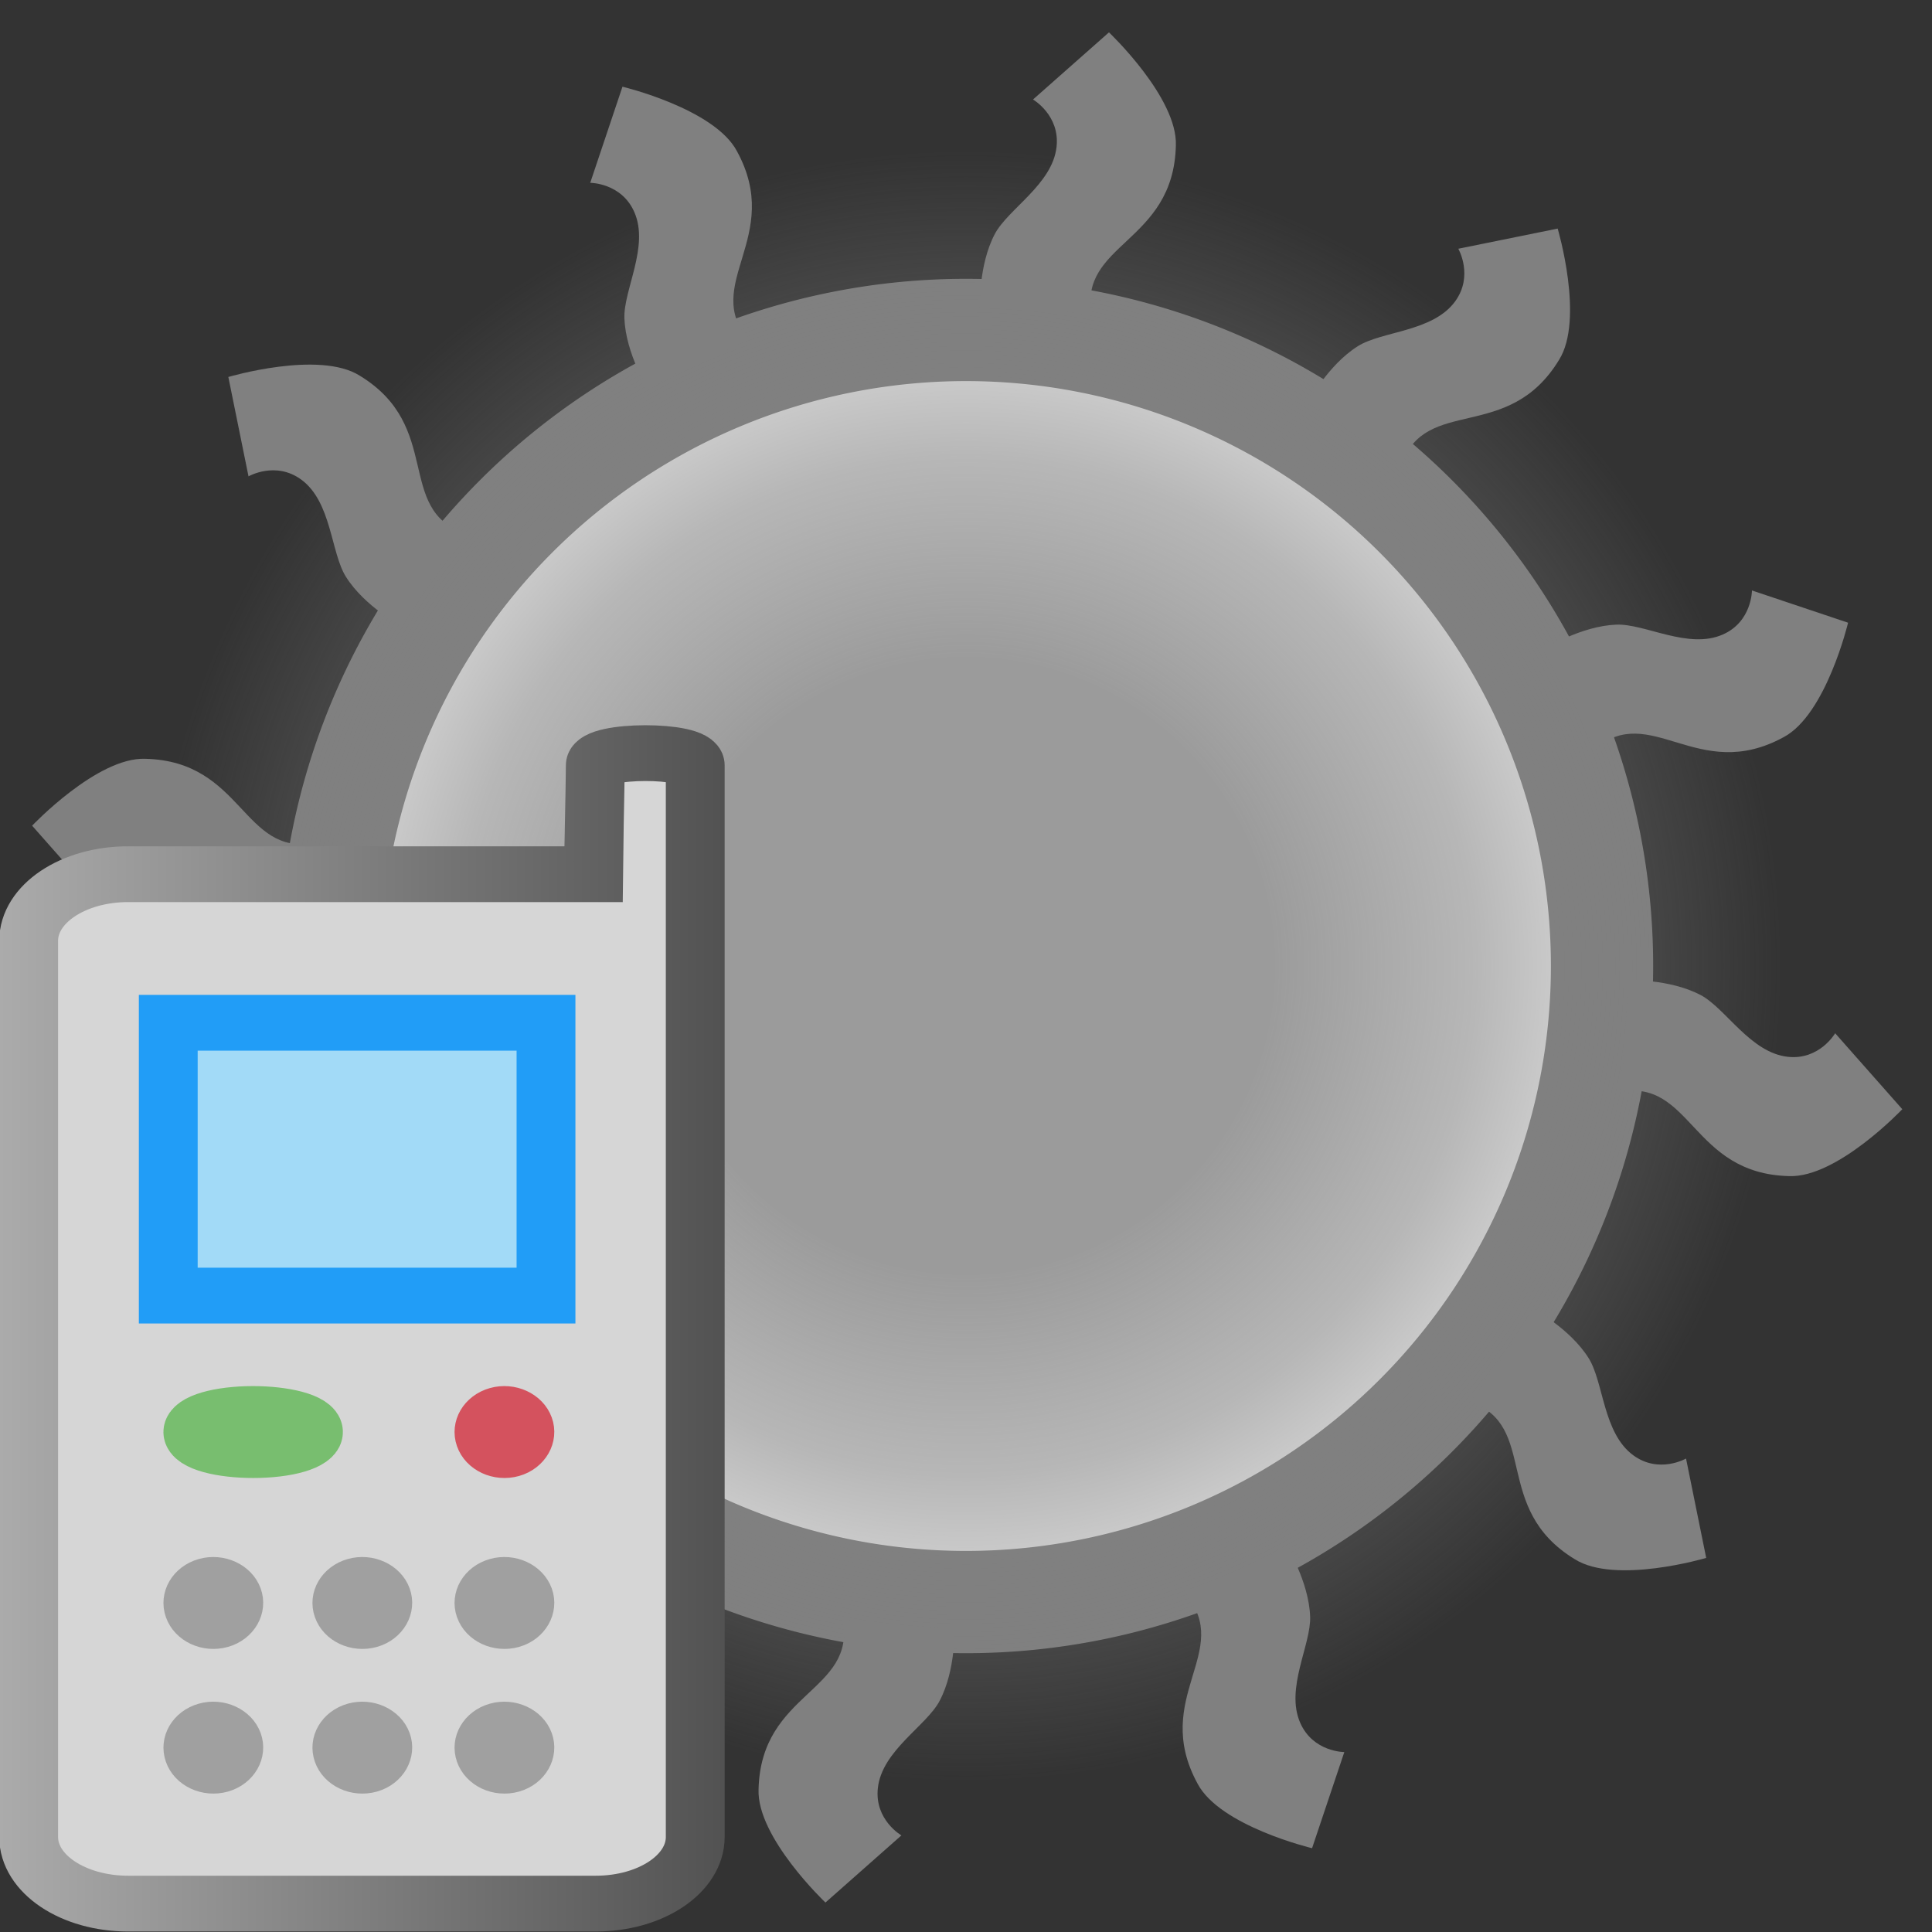 <?xml version="1.0" encoding="UTF-8" standalone="no"?>
<!-- Created with Inkscape (http://www.inkscape.org/) -->

<svg
   xmlns:svg="http://www.w3.org/2000/svg"
   xmlns="http://www.w3.org/2000/svg"
   xmlns:xlink="http://www.w3.org/1999/xlink"
   version="1.1"
   width="16"
   height="16"
   id="svg2910">
  <rect width="100%" height="100%" fill="#333333" stroke="none"/>
  <defs
     id="defs2912">
    <linearGradient
       id="linearGradient4243">
      <stop
         id="stop4245"
         style="stop-color:#808080;stop-opacity:0.784"
         offset="0" />
      <stop
         id="stop4253"
         style="stop-color:#808080;stop-opacity:0.784"
         offset="0.377" />
      <stop
         id="stop4251"
         style="stop-color:#808080;stop-opacity:0.569"
         offset="0.623" />
      <stop
         id="stop4247"
         style="stop-color:#808080;stop-opacity:0"
         offset="1" />
    </linearGradient>
    <radialGradient
       cx="2.368"
       cy="5.614"
       r="6.219"
       fx="2.368"
       fy="5.614"
       id="radialGradient3716"
       xlink:href="#linearGradient4243"
       gradientUnits="userSpaceOnUse" />
    <linearGradient
       x1="45.656"
       y1="13.524"
       x2="27.156"
       y2="13.524"
       id="linearGradient16913"
       xlink:href="#linearGradient3212"
       gradientUnits="userSpaceOnUse" />
    <linearGradient
       id="linearGradient3212">
      <stop
         id="stop3214"
         style="stop-color:#525252;stop-opacity:1"
         offset="0" />
      <stop
         id="stop3216"
         style="stop-color:#ababab;stop-opacity:1"
         offset="1" />
    </linearGradient>
  </defs>
  <g
     transform="translate(0,-1036.362)"
     id="layer1">
    <path
       d="m 8.586,5.614 a 6.219,6.219 0 1 1 -12.438,0 6.219,6.219 0 1 1 12.438,0 z"
       transform="matrix(0.847,0,0,0.847,5.995,1039.607)"
       id="path3194"
       style="fill:#ffffff;fill-opacity:1;stroke:#808080;stroke-width:1px;stroke-linecap:butt;stroke-linejoin:miter;stroke-opacity:1" />
    <path
       d="m 8.586,5.614 a 6.219,6.219 0 1 1 -12.438,0 6.219,6.219 0 1 1 12.438,0 z"
       transform="matrix(1.088,0,0,1.088,5.424,1038.253)"
       id="path3194-3"
       style="fill:url(#radialGradient3716);fill-opacity:1;stroke:none" />
    <path
       d="m 3.326,1041.547 c 0,0 -0.305,-0.16 -0.461,-0.408 -0.126,-0.2 -0.118,-0.62 -0.37,-0.805 -0.213,-0.156 -0.437,-0.027 -0.437,-0.027 l -0.167,-0.823 c 0,0 0.751,-0.223 1.088,-0.011 0.693,0.422 0.292,1.104 0.869,1.306 -0.262,0.328 -0.521,0.768 -0.521,0.768 z"
       id="path3970"
       style="fill:#808080;fill-opacity:1;stroke:none" />
    <path
       d="m 12.801,1041.731 c 0,0 0.291,-0.184 0.584,-0.196 0.236,-0.01 0.596,0.208 0.882,0.082 0.242,-0.106 0.242,-0.365 0.242,-0.365 l 0.796,0.267 c 0,0 -0.182,0.762 -0.534,0.948 -0.712,0.389 -1.102,-0.299 -1.566,0.1 -0.153,-0.391 -0.404,-0.835 -0.404,-0.835 z"
       id="path3970-6"
       style="fill:#808080;fill-opacity:1;stroke:none" />
    <path
       d="m 10.837,1039.69 c 0,0 0.16,-0.305 0.408,-0.461 0.2,-0.126 0.62,-0.118 0.805,-0.37 0.156,-0.213 0.027,-0.437 0.027,-0.437 l 0.823,-0.167 c 0,0 0.223,0.751 0.011,1.088 -0.422,0.693 -1.104,0.292 -1.306,0.869 -0.328,-0.262 -0.768,-0.521 -0.768,-0.521 z"
       id="path3970-8"
       style="fill:#808080;fill-opacity:1;stroke:none" />
    <path
       d="m 8.116,1038.904 c 0,0 -0.014,-0.344 0.122,-0.603 0.11,-0.209 0.478,-0.412 0.512,-0.723 0.029,-0.262 -0.195,-0.392 -0.195,-0.392 l 0.629,-0.556 c 0,0 0.569,0.539 0.554,0.937 -0.019,0.812 -0.81,0.805 -0.697,1.406 -0.415,-0.063 -0.926,-0.067 -0.926,-0.067 z"
       id="path3970-87"
       style="fill:#808080;fill-opacity:1;stroke:none" />
    <path
       d="m 5.367,1039.584 c 0,0 -0.184,-0.291 -0.196,-0.584 -0.009,-0.236 0.208,-0.596 0.082,-0.882 -0.106,-0.242 -0.365,-0.242 -0.365,-0.242 l 0.267,-0.796 c 0,0 0.762,0.182 0.948,0.534 0.389,0.712 -0.299,1.102 0.099,1.566 -0.391,0.153 -0.835,0.404 -0.835,0.404 z"
       id="path3970-0"
       style="fill:#808080;fill-opacity:1;stroke:none" />
    <path
       d="m 13.48,1044.48 c 0,0 0.344,-0.014 0.603,0.122 0.209,0.11 0.412,0.478 0.723,0.512 0.262,0.029 0.392,-0.195 0.392,-0.195 l 0.556,0.629 c 0,0 -0.539,0.569 -0.937,0.554 -0.812,-0.019 -0.805,-0.81 -1.406,-0.697 0.063,-0.415 0.067,-0.926 0.067,-0.926 z"
       id="path3970-3"
       style="fill:#808080;fill-opacity:1;stroke:none" />
    <path
       d="m 2.54,1044.268 c 0,0 -0.344,0.014 -0.603,-0.122 -0.209,-0.11 -0.412,-0.478 -0.723,-0.512 -0.262,-0.029 -0.392,0.195 -0.392,0.195 l -0.556,-0.629 c 0,0 0.539,-0.569 0.937,-0.554 0.812,0.019 0.805,0.81 1.406,0.697 -0.063,0.415 -0.067,0.926 -0.067,0.926 z"
       id="path3970-3-3"
       style="fill:#808080;fill-opacity:1;stroke:none" />
    <path
       d="m 3.22,1047.017 c 0,0 -0.291,0.184 -0.584,0.196 -0.236,0.01 -0.596,-0.208 -0.882,-0.082 -0.242,0.106 -0.242,0.365 -0.242,0.365 l -0.796,-0.267 c 0,0 0.182,-0.762 0.534,-0.948 0.712,-0.389 1.102,0.299 1.566,-0.1 0.153,0.391 0.404,0.835 0.404,0.835 z"
       id="path3970-3-2"
       style="fill:#808080;fill-opacity:1;stroke:none" />
    <path
       d="m 5.183,1049.058 c 0,0 -0.16,0.305 -0.408,0.461 -0.2,0.126 -0.62,0.118 -0.805,0.37 -0.156,0.213 -0.027,0.437 -0.027,0.437 l -0.823,0.167 c 0,0 -0.223,-0.751 -0.011,-1.088 0.422,-0.693 1.104,-0.292 1.306,-0.869 0.328,0.262 0.768,0.521 0.768,0.521 z"
       id="path3970-3-4"
       style="fill:#808080;fill-opacity:1;stroke:none" />
    <path
       d="m 7.904,1049.844 c 0,0 0.014,0.344 -0.122,0.603 -0.11,0.209 -0.478,0.412 -0.512,0.723 -0.029,0.263 0.195,0.392 0.195,0.392 l -0.629,0.556 c 0,0 -0.569,-0.539 -0.554,-0.937 0.019,-0.811 0.81,-0.805 0.697,-1.406 0.415,0.063 0.926,0.067 0.926,0.067 z"
       id="path3970-3-5"
       style="fill:#808080;fill-opacity:1;stroke:none" />
    <path
       d="m 10.654,1049.164 c 0,0 0.184,0.291 0.196,0.584 0.009,0.236 -0.208,0.596 -0.082,0.882 0.106,0.242 0.365,0.242 0.365,0.242 l -0.267,0.796 c 0,0 -0.762,-0.182 -0.948,-0.534 -0.389,-0.712 0.299,-1.102 -0.099,-1.566 0.391,-0.153 0.835,-0.404 0.835,-0.404 z"
       id="path3970-3-20"
       style="fill:#808080;fill-opacity:1;stroke:none" />
    <path
       d="m 12.695,1047.201 c 0,0 0.305,0.16 0.461,0.408 0.126,0.2 0.118,0.62 0.37,0.805 0.213,0.156 0.437,0.027 0.437,0.027 l 0.167,0.823 c 0,0 -0.751,0.223 -1.088,0.011 -0.693,-0.422 -0.292,-1.104 -0.869,-1.306 0.262,-0.328 0.521,-0.768 0.521,-0.768 z"
       id="path3970-3-36"
       style="fill:#808080;fill-opacity:1;stroke:none" />
  </g>
  <g
     transform="matrix(0.33,0,0,0.313,-2.341,5.964)"
     id="g16826">
    <g
       transform="matrix(0.984,0,0,0.984,-19.646,0.176)"
       id="g7117">
      <path
         d="m 30.444,3.964 11.863,0 c 0,-0.139 0.05,-2.501 0.05,-2.931 0,-0.43 2.549,-0.437 2.549,0 0,0.415 0,28.819 0,28.819 0,0.992 -1.132,1.791 -2.538,1.791 l -11.924,0 c -1.406,0 -2.538,-0.799 -2.538,-1.791 l 0,-24.098 c 0,-0.992 1.132,-1.791 2.538,-1.791 z"
         id="rect2236"
         style="fill:#d6d6d6;fill-opacity:1;fill-rule:nonzero;stroke:url(#linearGradient16913);stroke-width:1.5;stroke-linecap:butt;stroke-linejoin:miter;stroke-miterlimit:4;stroke-opacity:1;stroke-dashoffset:0" />
      <rect
         width="9.634"
         height="7.336"
         rx="2.538"
         ry="0"
         x="31.466"
         y="7.958"
         id="rect3220"
         style="fill:#a2daf7;fill-opacity:1;fill-rule:nonzero;stroke:#219df7;stroke-width:1.5;stroke-linecap:butt;stroke-linejoin:miter;stroke-miterlimit:4;stroke-opacity:1;stroke-dasharray:none;stroke-dashoffset:0" />
      <path
         d="m 40.662,18.77 c 0.112,0.324 -0.081,0.681 -0.426,0.783 -0.345,0.102 -0.713,-0.079 -0.821,-0.405 -0.108,-0.326 0.084,-0.673 0.429,-0.775 0.339,-0.101 0.708,0.078 0.818,0.398 z"
         id="path4191"
         style="fill:#d4525e;fill-opacity:1;fill-rule:nonzero;stroke:#d4525e;stroke-width:1.235;stroke-linecap:butt;stroke-linejoin:miter;stroke-miterlimit:4;stroke-opacity:1;stroke-dashoffset:0" />
      <path
         d="m 35.055,18.825 c 0.257,0.233 -0.186,0.489 -0.975,0.562 -0.789,0.073 -1.63,-0.057 -1.877,-0.291 -0.247,-0.234 0.192,-0.484 0.981,-0.557 0.776,-0.072 1.618,0.056 1.871,0.286 z"
         id="path5163"
         style="fill:#78be6f;fill-opacity:1;fill-rule:nonzero;stroke:#78be6f;stroke-width:1.583;stroke-linecap:butt;stroke-linejoin:miter;stroke-miterlimit:4;stroke-opacity:1;stroke-dashoffset:0" />
      <path
         d="m 40.662,23.366 c 0.112,0.324 -0.081,0.681 -0.426,0.783 -0.345,0.102 -0.713,-0.079 -0.821,-0.405 -0.108,-0.326 0.084,-0.673 0.429,-0.775 0.339,-0.101 0.708,0.078 0.818,0.398 z"
         id="path6134"
         style="fill:#a0a0a0;fill-opacity:1;fill-rule:nonzero;stroke:#a0a0a0;stroke-width:1.235;stroke-linecap:butt;stroke-linejoin:miter;stroke-miterlimit:4;stroke-opacity:1;stroke-dashoffset:0" />
      <path
         d="m 37.038,23.366 c 0.112,0.324 -0.081,0.681 -0.426,0.783 -0.345,0.102 -0.713,-0.079 -0.821,-0.405 -0.108,-0.326 0.084,-0.673 0.429,-0.775 0.339,-0.101 0.708,0.078 0.818,0.398 z"
         id="path7107"
         style="fill:#a0a0a0;fill-opacity:1;fill-rule:nonzero;stroke:#a0a0a0;stroke-width:1.235;stroke-linecap:butt;stroke-linejoin:miter;stroke-miterlimit:4;stroke-opacity:1;stroke-dashoffset:0" />
      <path
         d="m 33.238,23.366 c 0.112,0.324 -0.081,0.681 -0.426,0.783 -0.345,0.102 -0.713,-0.079 -0.821,-0.405 -0.108,-0.326 0.084,-0.673 0.429,-0.775 0.339,-0.101 0.708,0.078 0.818,0.398 z"
         id="path7109"
         style="fill:#a0a0a0;fill-opacity:1;fill-rule:nonzero;stroke:#a0a0a0;stroke-width:1.235;stroke-linecap:butt;stroke-linejoin:miter;stroke-miterlimit:4;stroke-opacity:1;stroke-dashoffset:0" />
      <path
         d="m 40.662,27.256 c 0.112,0.324 -0.081,0.681 -0.426,0.783 -0.345,0.102 -0.713,-0.079 -0.821,-0.405 -0.108,-0.326 0.084,-0.673 0.429,-0.775 0.339,-0.101 0.708,0.078 0.818,0.398 z"
         id="path7111"
         style="fill:#a0a0a0;fill-opacity:1;fill-rule:nonzero;stroke:#a0a0a0;stroke-width:1.235;stroke-linecap:butt;stroke-linejoin:miter;stroke-miterlimit:4;stroke-opacity:1;stroke-dashoffset:0" />
      <path
         d="m 37.038,27.256 c 0.112,0.324 -0.081,0.681 -0.426,0.783 -0.345,0.102 -0.713,-0.079 -0.821,-0.405 -0.108,-0.326 0.084,-0.673 0.429,-0.775 0.339,-0.101 0.708,0.078 0.818,0.398 z"
         id="path7113"
         style="fill:#a0a0a0;fill-opacity:1;fill-rule:nonzero;stroke:#a0a0a0;stroke-width:1.235;stroke-linecap:butt;stroke-linejoin:miter;stroke-miterlimit:4;stroke-opacity:1;stroke-dashoffset:0" />
      <path
         d="m 33.238,27.256 c 0.112,0.324 -0.081,0.681 -0.426,0.783 -0.345,0.102 -0.713,-0.079 -0.821,-0.405 -0.108,-0.326 0.084,-0.673 0.429,-0.775 0.339,-0.101 0.708,0.078 0.818,0.398 z"
         id="path7115"
         style="fill:#a0a0a0;fill-opacity:1;fill-rule:nonzero;stroke:#a0a0a0;stroke-width:1.235;stroke-linecap:butt;stroke-linejoin:miter;stroke-miterlimit:4;stroke-opacity:1;stroke-dashoffset:0" />
    </g>
  </g>
</svg>
